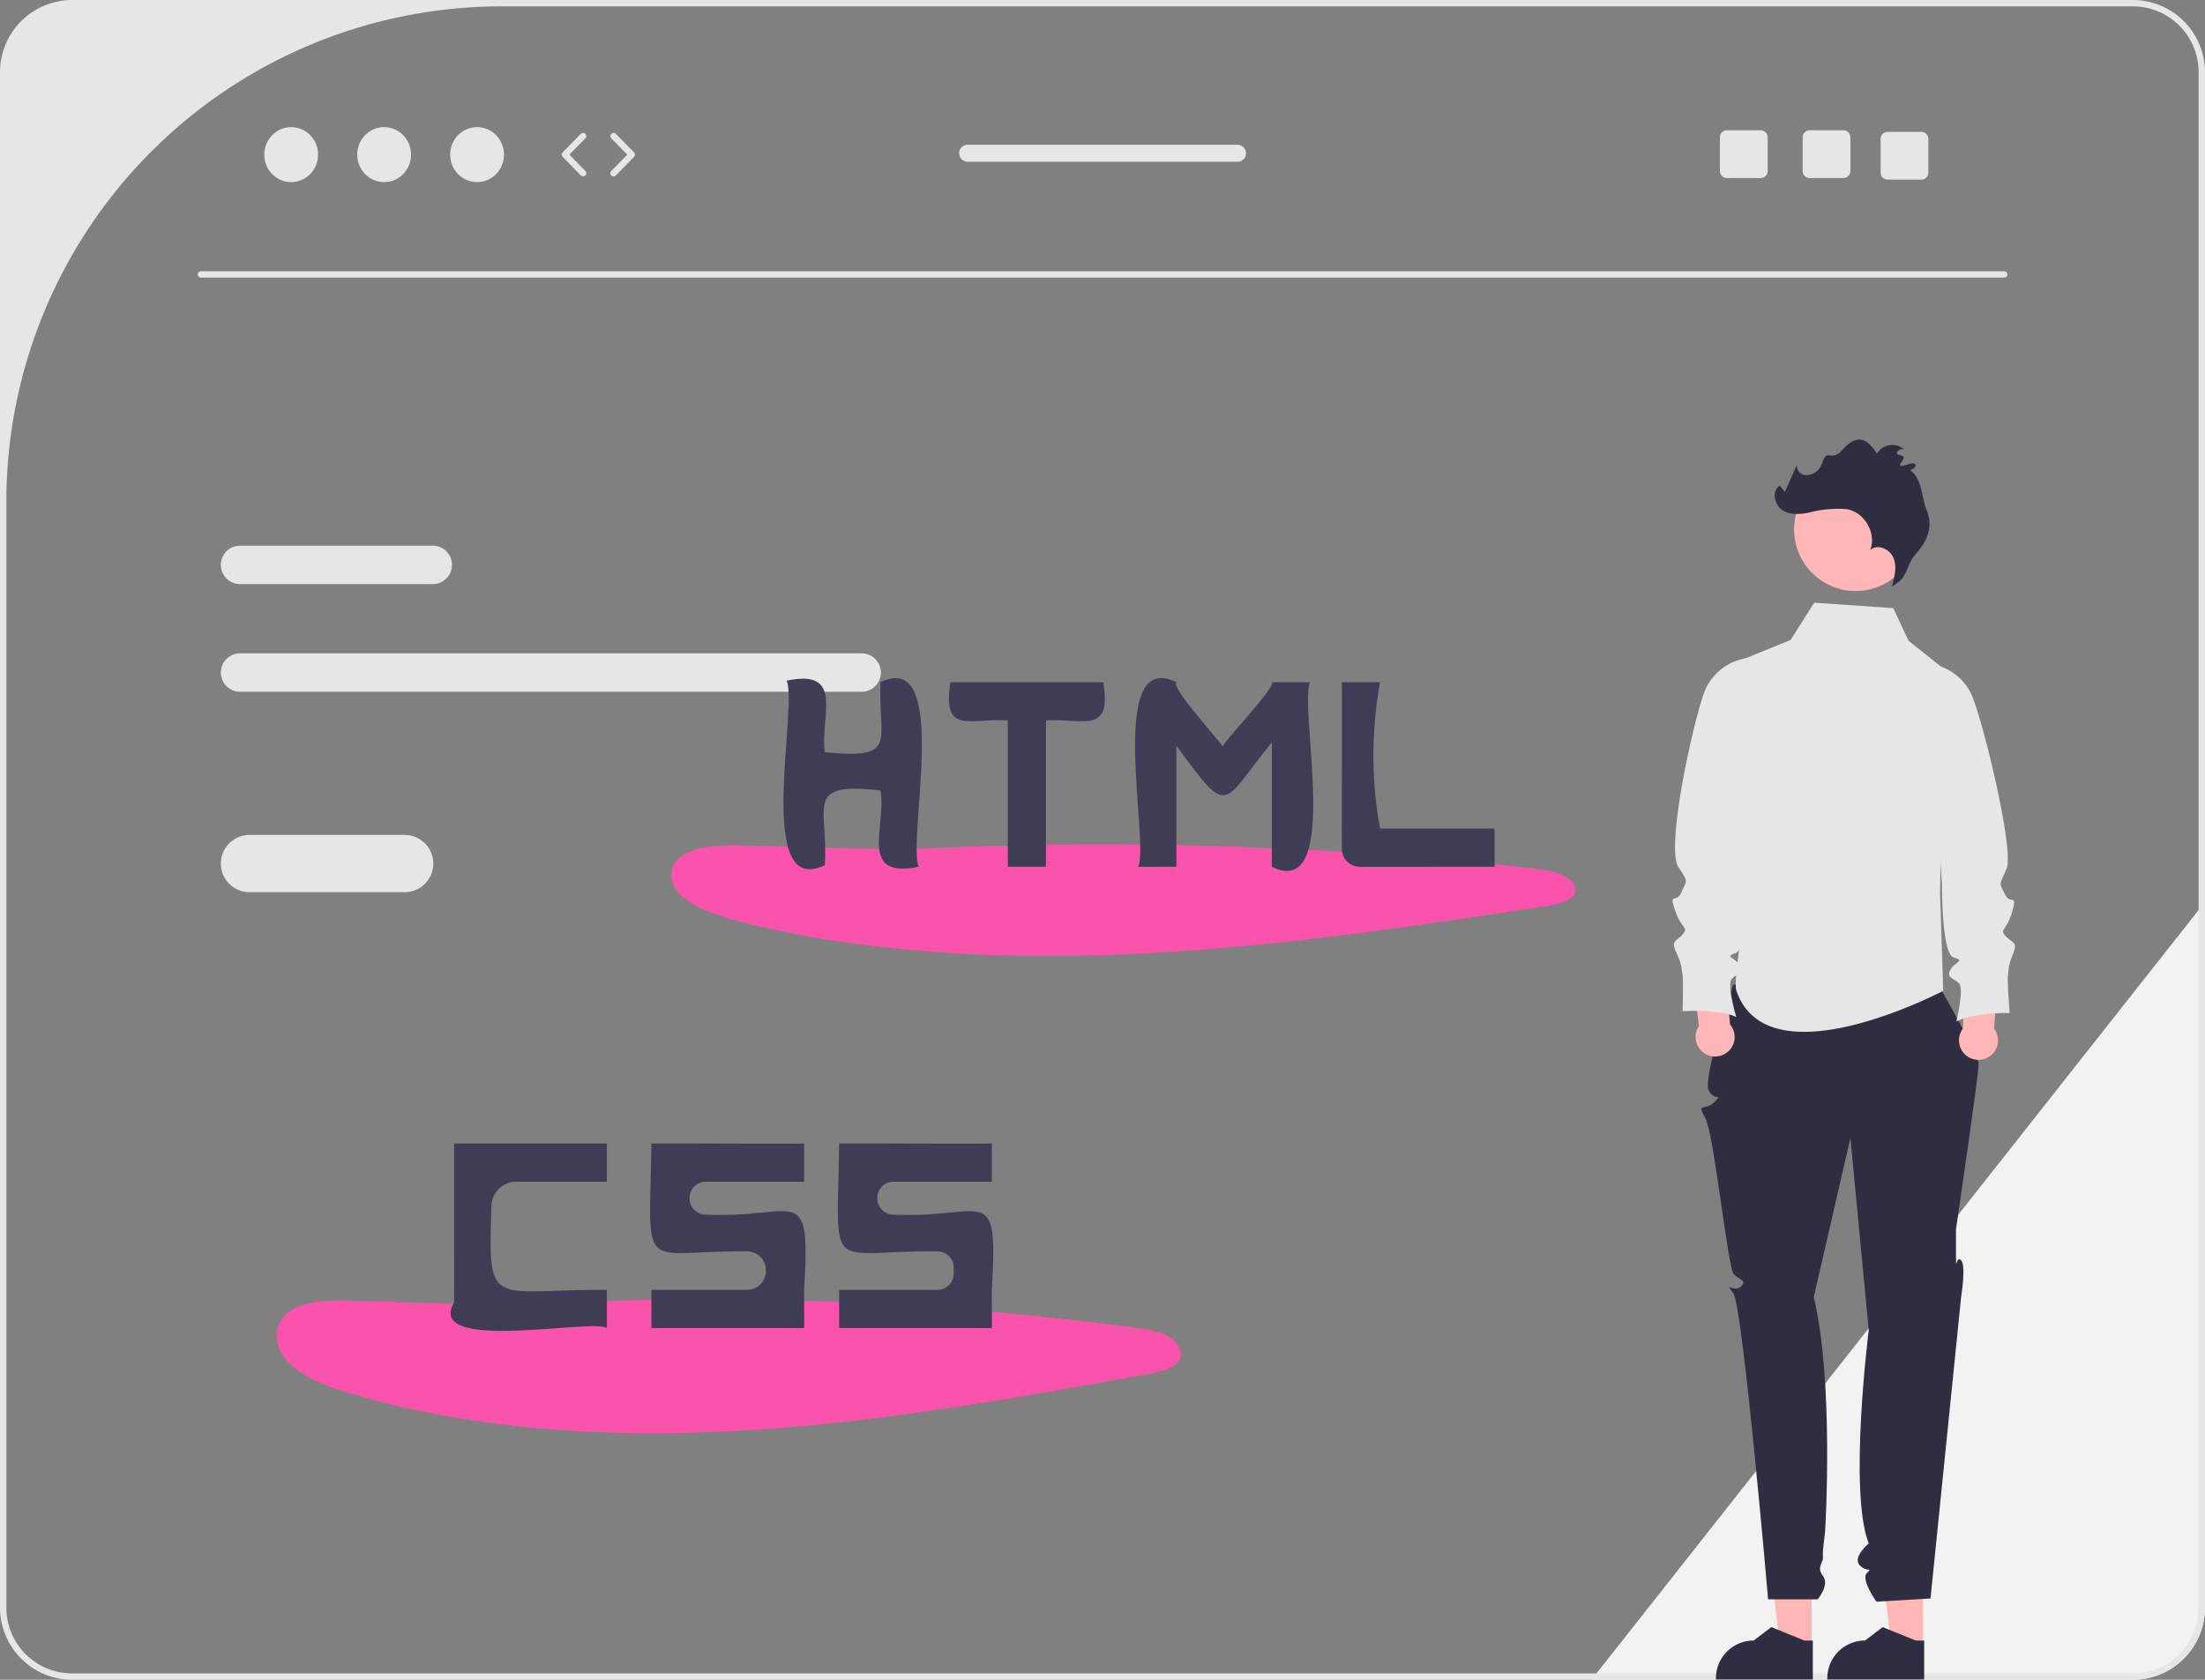 <svg xmlns="http://www.w3.org/2000/svg" data-name="Layer 1" width="693" height="528" viewBox="0 0 693 528" xmlns:xlink="http://www.w3.org/1999/xlink"><rect x="0" y="0" width="693" height="528" fill="#808080" stroke="none"/><path d="M946.5,469.5V691.31A22.717,22.717,0,0,1,923.81,714H753.67l1.58-2L944.5,472.04Z" transform="translate(-253.5 -186)" fill="#f2f2f2"/><path d="M524.312,391.368H328.943a6.036,6.036,0,0,0,0,12.072H524.312a6.036,6.036,0,0,0,0-12.072Z" transform="translate(-253.5 -186)" fill="#e6e6e6"/><path d="M389.518,357.524H328.943a6.036,6.036,0,0,0,0,12.072h60.575a6.036,6.036,0,0,0,0-12.072Z" transform="translate(-253.5 -186)" fill="#e6e6e6"/><path d="M923.81,186H276.19a22.717,22.717,0,0,0-22.69,22.69V691.31A22.717,22.717,0,0,0,276.19,714H923.81a22.717,22.717,0,0,0,22.69-22.69V208.69A22.717,22.717,0,0,0,923.81,186ZM944.5,691.31A20.69,20.69,0,0,1,923.81,712H276.19a20.69,20.69,0,0,1-20.69-20.69V343.676A155.676,155.676,0,0,1,411.176,188H923.81a20.69,20.69,0,0,1,20.69,20.69Z" transform="translate(-253.5 -186)" fill="#e6e6e6"/><path d="M883.39,273.269H316.66a1,1,0,0,1,0-2H883.39a1,1,0,0,1,0,2Z" transform="translate(-253.5 -186)" fill="#e6e6e6"/><ellipse cx="91.515" cy="48.603" rx="8.457" ry="8.645" fill="#e6e6e6"/><ellipse cx="120.729" cy="48.603" rx="8.457" ry="8.645" fill="#e6e6e6"/><ellipse cx="149.942" cy="48.603" rx="8.457" ry="8.645" fill="#e6e6e6"/><path d="M436.754,241.436a.997.997,0,0,1-.715-.301l-5.706-5.833a1.0 1,0,0,1,0-1.398l5.706-5.833a1,1,0,1,1,1.43,1.398l-5.022,5.133,5.022,5.134a1,1,0,0,1-.715,1.699Z" transform="translate(-253.5 -186)" fill="#e6e6e6"/><path d="M446.342,241.436a1,1,0,0,1-.715-1.699l5.021-5.134-5.021-5.133a1,1,0,0,1,1.43-1.398l5.706,5.833a1.0 1,0,0,1,0,1.398l-5.706,5.833A.997.997,0,0,1,446.342,241.436Z" transform="translate(-253.5 -186)" fill="#e6e6e6"/><path d="M832.852,226.959h-10.61a2.189,2.189,0,0,0-2.19,2.19v10.62a2.189,2.189,0,0,0,2.19,2.19h10.61a2.198,2.198,0,0,0,2.2-2.19v-10.62A2.198,2.198,0,0,0,832.852,226.959Z" transform="translate(-253.5 -186)" fill="#e6e6e6"/><path d="M806.852,226.959h-10.61a2.189,2.189,0,0,0-2.19,2.19v10.62a2.189,2.189,0,0,0,2.19,2.19h10.61a2.198,2.198,0,0,0,2.2-2.19v-10.62A2.198,2.198,0,0,0,806.852,226.959Z" transform="translate(-253.5 -186)" fill="#e6e6e6"/><path d="M857.352,227.459h-10.61a2.189,2.189,0,0,0-2.19,2.19v10.62a2.189,2.189,0,0,0,2.19,2.19h10.61a2.198,2.198,0,0,0,2.2-2.19v-10.62A2.198,2.198,0,0,0,857.352,227.459Z" transform="translate(-253.5 -186)" fill="#e6e6e6"/><path d="M642.43,231.499h-84.81a2.67,2.67,0,1,0,0,5.34h84.81a2.67,2.67,0,0,0,0-5.34Z" transform="translate(-253.5 -186)" fill="#e6e6e6"/><path d="M415.107,596.446l-50.717-1.603c-7.034-.222-14.944-.211-19.962,3.424-5.694,4.126-4.832,11.435-.104,16.176s12.277,7.45,19.686,9.652c39.364,11.7,82.929,14.075,125.229,11.428s83.73-10.131,124.955-17.59c3.91-.707,8.341-1.725,9.936-4.446,1.542-2.632-.476-5.807-3.611-7.508s-7.109-2.275-10.943-2.781a1027.708,1027.708,0,0,0-209.501-5.976" transform="translate(-253.5 -186)" fill="#f953ab"/><path d="M506.23,557.44v-12c-8.708.123-39.87-.089-48,0-.605,41.941-4.313,33.725,30.048,33.888a5.975,5.975,0,0,1,5.952,5.967l0,.18a5.965,5.965,0,0,1-5.965,5.965H458.23v12h48c.067-.04-.049-11.587 0-12,2.03-34.765-1.986-22.261-31.166-23.656a5.095,5.095,0,0,1-4.835-5.095l0-.15a5.1,5.1,0,0,1,5.1-5.1Z" transform="translate(-253.5 -186)" fill="#3f3d56"/><path d="M565.23,557.44v-12c-8.708.123-39.87-.089-48,0-.61,42.305-4.378,33.579,30.952,33.895a5.1,5.1,0,0,1,5.048,5.1c-0.0.63-0,1.275-0,1.907a5.099,5.099,0,0,1-5.1,5.098H517.23v12h48c.067-.04-.049-11.587 0-12,2.03-34.765-1.986-22.261-31.166-23.656a5.095,5.095,0,0,1-4.835-5.095l0-.15a5.1,5.1,0,0,1,5.1-5.1Z" transform="translate(-253.5 -186)" fill="#3f3d56"/><path d="M444.23,557.44v-12h-48c-.034,10.703.025,39.032-0,50-9.409,15.929,44.042,4.901,48.003,8.004C444.23,603.44,444.23,591.44,444.23,591.44c-36.521-.191-37.439,6.646-36.264-26.43a7.844,7.844,0,0,1,7.834-7.571C426.358,557.44,444.23,557.44,444.23,557.44Z" transform="translate(-253.5 -186)" fill="#3f3d56"/><path d="M539.107,453.112l-50.717-1.336c-7.034-.185-14.944-.176-19.962,2.854-5.694,3.439-4.832,9.532-.104,13.484s12.277,6.21,19.686,8.046c39.364,9.753,82.929,11.733,125.229,9.526s83.73-8.445,124.955-14.663c3.91-.59,8.341-1.438,9.936-3.706,1.542-2.194-.476-4.84-3.611-6.258s-7.109-1.896-10.943-2.318a1231.445,1231.445,0,0,0-209.501-4.981" transform="translate(-253.5 -186)" fill="#f953ab"/><path d="M530.23,400.44c-.817,18.526,5.992,24.358-17.501,21.998-1.587-11.052,6.462-26.39-11.999-22.496,3.698,8.018-10.303,68.844,11.996,57.995,1.252-18.275-7.002-26.29,17.504-23.494,1.965,11.297-7.207,27.921,11.999,23.996C538.531,450.417,552.532,389.596,530.23,400.44Z" transform="translate(-253.5 -186)" fill="#3f3d56"/><path d="M653.23,400.44c1.647,1.017-15.09,18.724-15.452,20.175-.502-1.238-16.477-18.562-14.548-20.174-22.23-10.985-8.375,50.195-12.004,58.002.004-.003,12.004-.003,12.004-.003V420.442c16.867,22.75,13.735,18.922,30-1.117L653.23,458.44c22.229,10.989,8.376-50.199,12.004-58.003C665.23,400.44,653.23,400.44,653.23,400.44Z" transform="translate(-253.5 -186)" fill="#3f3d56"/><path d="M600.23,400.44h-48c-2.82,16.822,6.505,11.18,18.002,12L570.23,458.44h12v-46C593.673,411.662,603.086,417.188,600.23,400.44Z" transform="translate(-253.5 -186)" fill="#3f3d56"/><path d="M687.23,446.44a128.279,128.279,0,0,1,0-46h-12c.069,7.603-.021,38.282-.014,52.312a5.71,5.71,0,0,0,5.706,5.713c12.09.016,35.17-.073,42.309-.024L723.23,446.44Z" transform="translate(-253.5 -186)" fill="#3f3d56"/><path d="M380.681,448.44H331.907a9,9,0,0,0,0,18h48.774a9,9,0,0,0,0-18Z" transform="translate(-253.5 -186)" fill="#e6e6e6"/><polygon points="569.392 517.568 559.491 517.567 554.781 479.377 569.394 479.378 569.392 517.568" fill="#ffb6b6"/><path d="M823.241,713.897l-30.447-.001v-.385a11.851,11.851,0,0,1,11.851-11.851h.001l5.562-4.219,10.377,4.22,2.658 0Z" transform="translate(-253.5 -186)" fill="#2f2e41"/><polygon points="604.392 517.568 594.491 517.567 589.781 479.377 604.394 479.378 604.392 517.568" fill="#ffb6b6"/><path d="M858.241,713.897l-30.447-.001v-.385a11.851,11.851,0,0,1,11.851-11.851h.001l5.562-4.219,10.377,4.22,2.658 0Z" transform="translate(-253.5 -186)" fill="#2f2e41"/><path d="M798.239,495.48s-9.526,29.258-7.768,33.109S795.23,529.44,792.23,532.44s-5.619-.189-2.809,4.906,7.066,47.034,8.938,49.064,4.446,2.085,2.159,4.057S795.23,588.44,798.23,592.44s10.961,96.276,10.961,96.276h15.551s3.873-4.465,1.681-7.37.192-4.025,0-5.965.537-6.123.672-8.031,2.764-47.378-3.551-73.643l11.514-50.012,5.757,60.446s-6.416,50.702,0,67.001c0,0-5.172,4.307-2.878,6.803S842.23,678.44,840.23,680.44s3,9,3,9l17-1,9.622-94.734s1.622-9.88,0-11.573S868.23,586.44,868.23,580.44v-8s7.251-49.205,7.125-52.102S863.23,496.44,863.23,496.44Z" transform="translate(-253.5 -186)" fill="#2f2e41"/><path d="M848.519,377.147l-24.823-1.707-7.428,11.712-17.889,7.273v57.695A55.6,55.6,0,0,1,801.23,469.44c-.068,11.495-3.023,25.035-2,28,10,29,65,0,65,0l-1-31,1.357-70.059-11.239-8.964Z" transform="translate(-253.5 -186)" fill="#e6e6e6"/><path d="M797.233,508.005,795.521,489.763l-10.557-.476,2.496,19.221a6.133,6.133,0,1,0,9.773-.504Z" transform="translate(-253.5 -186)" fill="#ffb6b6"/><path d="M802.428,392.886l-.293.05a16.988,16.988,0,0,0-12.585,9.628c-3.023,6.538-12.84,49.517-8.537,55.998,3.338,5.027,2.527,4.046.958,7.838s-4.096-.254-2.025,5.764,4.347,5.159,2.424,7.485-3.894,1.869-2.025,5.764,1.566,5.209,1.919,6.675.046,11.782.046,11.782,11.276-.855,16.888,1.827c0,0-3.131-10.418-1.361-12.086s3.894-1.869,2.378-4.297-4.954-2.53-1.212-3.742,2.537-22.956,2.537-22.956C807.705,446.475,805.27,419.927,802.428,392.886Z" transform="translate(-253.5 -186)" fill="#e6e6e6"/><path d="M870.422,509.306l.789-18.304,10.519-1.008-1.523,19.323a6.133,6.133,0,1,1-9.786-.01Z" transform="translate(-253.5 -186)" fill="#ffb6b6"/><path d="M859.426,394.597l.295.035a16.988,16.988,0,0,1,13.054,8.981c3.349,6.377,13.945,49.569,11.351,55.496-2.419,5.528-2.319,4.168-.561,7.876s4.078-.461,2.313,5.654-4.081,5.372-2.044,7.597,3.984,1.671,2.313,5.654-1.301,5.281-1.58,6.764.548,11.769.548,11.769-11.305-.285-16.774,2.676c0,0,2.602-10.562.749-12.139s-3.984-1.671-2.592-4.172,4.821-2.777,1.022-3.799-3.692-22.798-3.692-22.798Z" transform="translate(-253.5 -186)" fill="#e6e6e6"/><circle cx="583.217" cy="166.41" r="19.362" fill="#ffb6b6"/><path d="M850.192,368.984c2.693-2.107,2.954-6.124,5.252-8.657,3.842-4.234,5.647-8.789,3.635-13.805-1.78-4.437-1.402-9.891-5.236-12.747,1.883-.682,2.326-2.097.665-2.123-1.12-.018-5.297,2.124-3.287-.544s-1.795-1.615-1.543-2.707,1.865-1.697,2.577-.831a5.64,5.64,0,0,0-8.846,1.012c-2.265-3.394-4.668-5.729-8.134-3.575-3.403,2.115-3.359,4.73-7.019,4.102-1.721-.295-1.883,2.955-3.059,4.246a5.247,5.247,0,0,1-4.609,1.966c-1.715-.324-3.027-2.462-2.066-3.919l-4.043,9.224-1.629-1.999c-2.589,1.687-1.739,6.09.867,7.751s5.993,1.306,8.994.57a35.276,35.276,0,0,1,11.052-.917c5.666.8,9.613,7.575,7.515,12.899,2.177-2.138,6.204-.364,7.332,2.471s.301,6.029-.535,8.964" transform="translate(-253.5 -186)" fill="#2f2e41"/></svg>